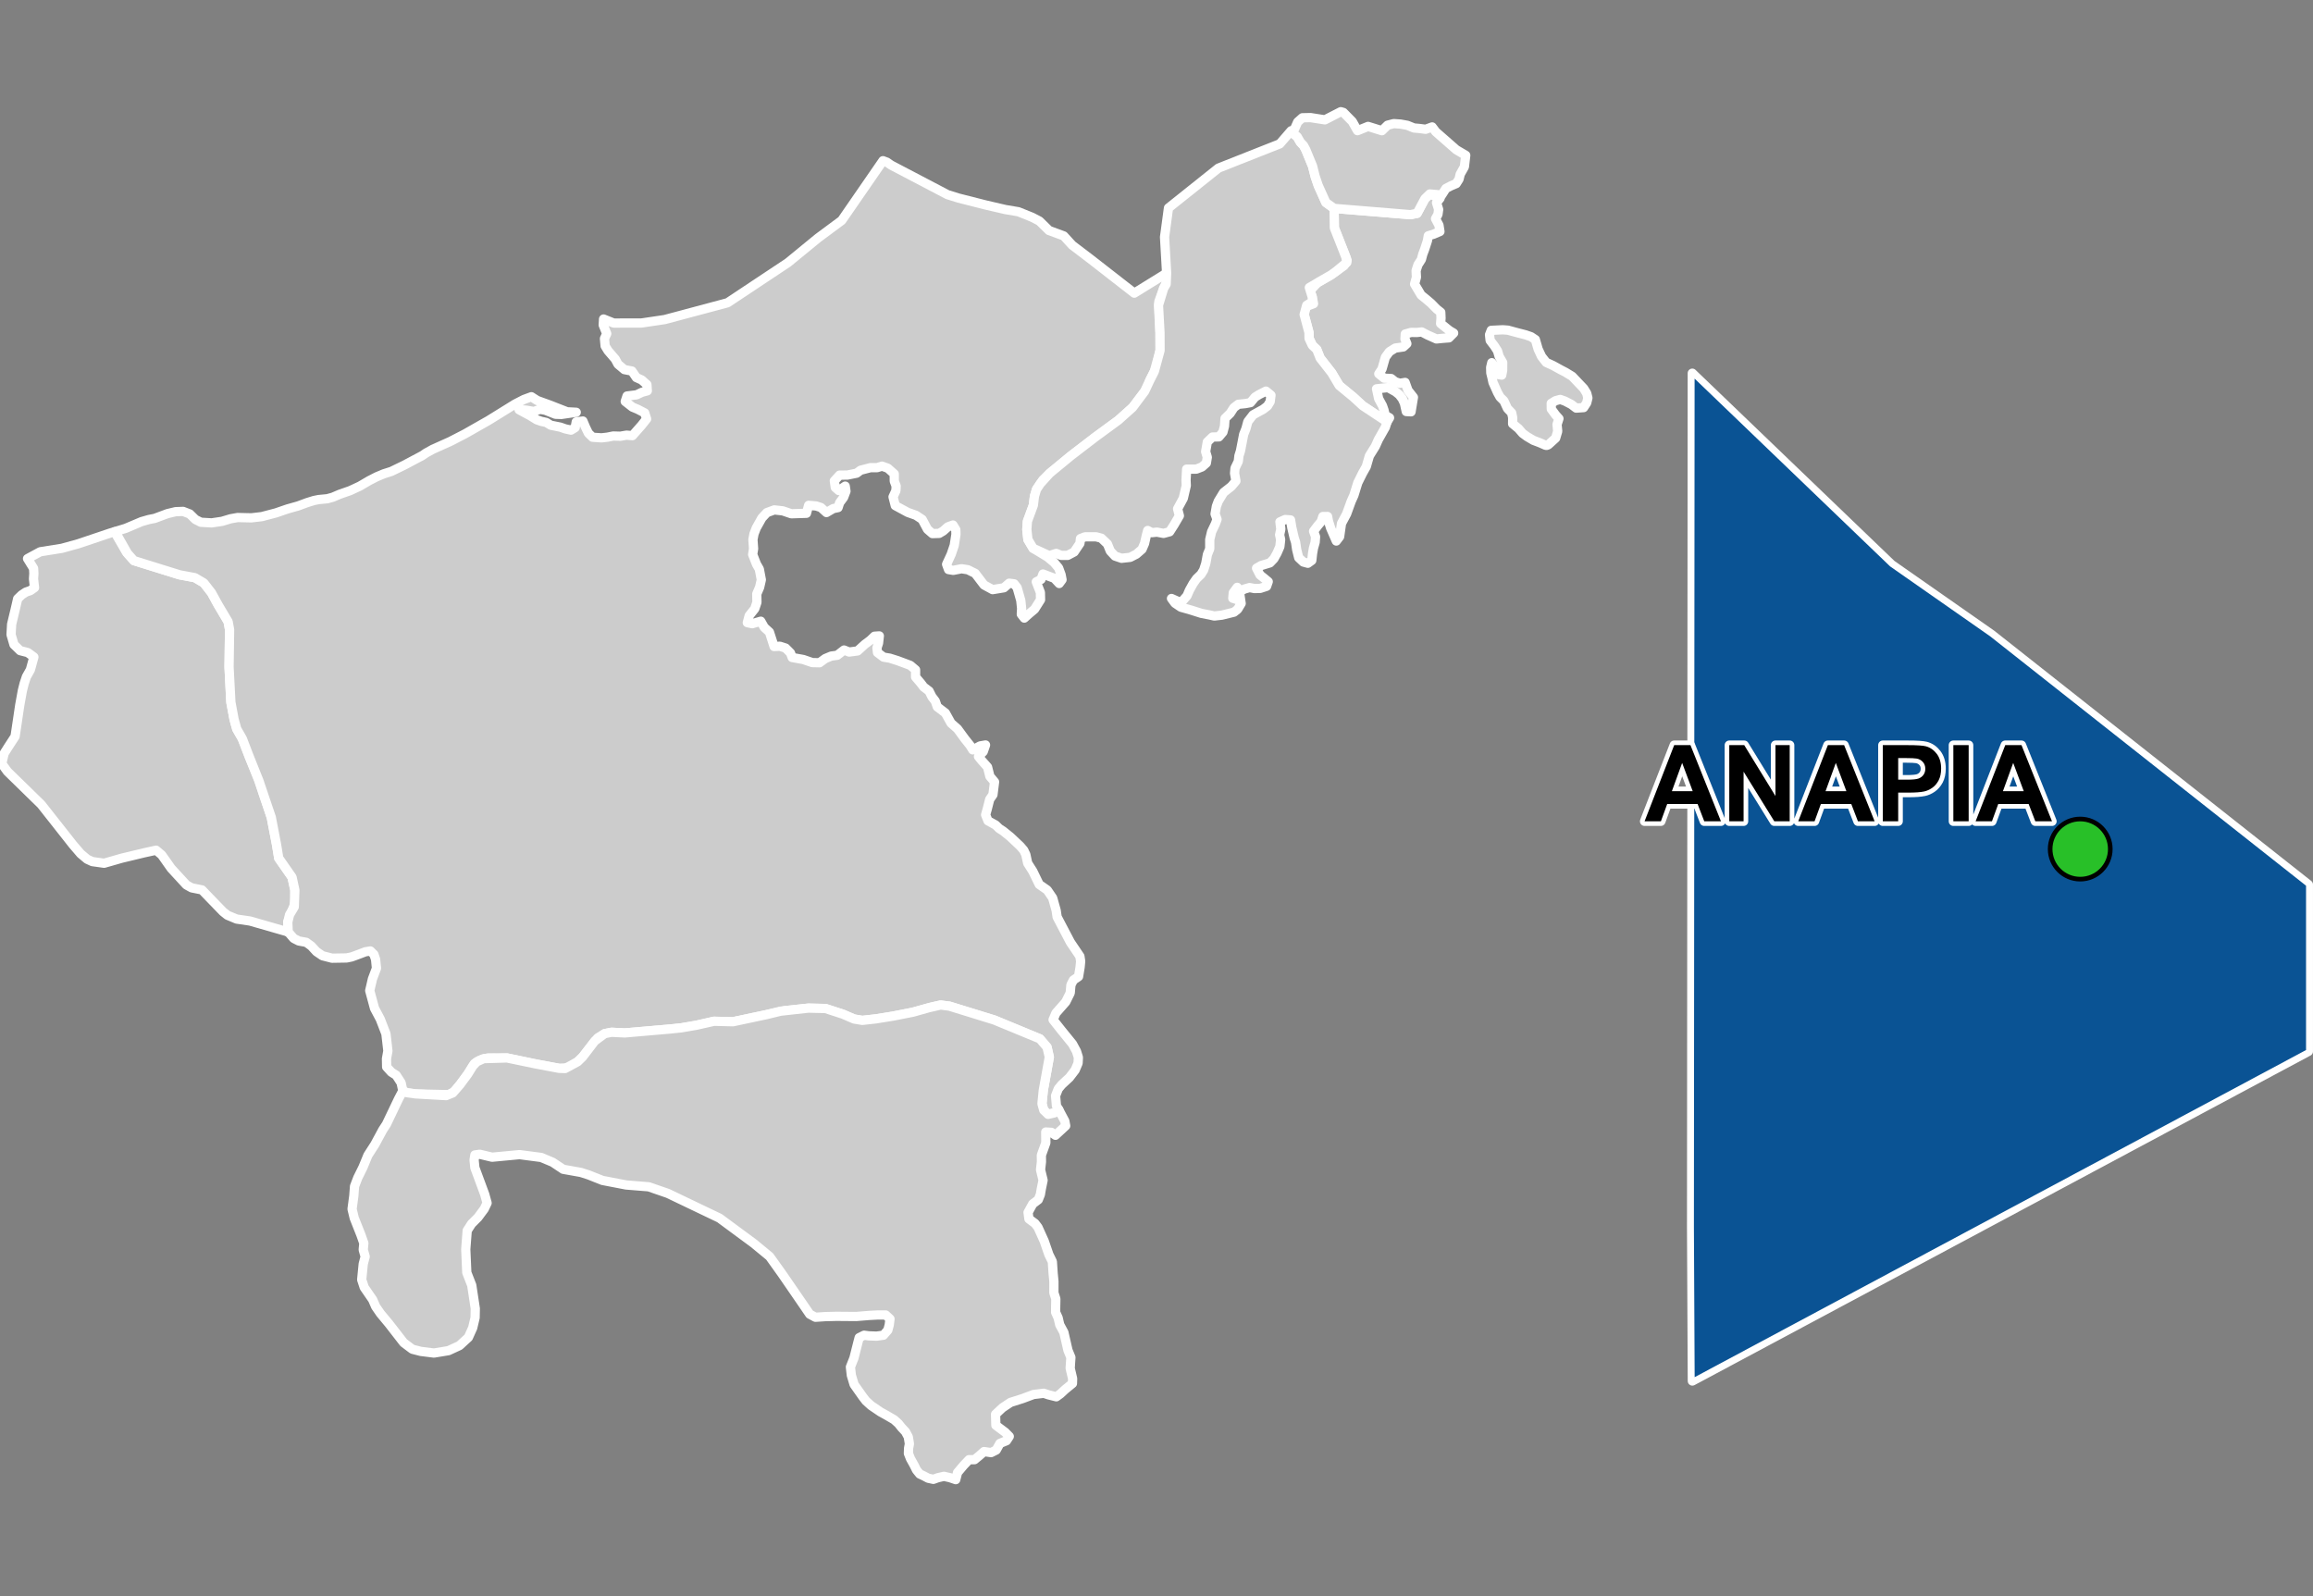 <?xml version="1.0" encoding="UTF-8"?>
<svg width="500pt" height="345pt" version="1.1" viewBox="0 0 500 345" xmlns="http://www.w3.org/2000/svg">
<rect x="0" y="0" width="500" height="345" fill="#808080" stroke="none"/>
<g id="a">
<rect width="500" height="345" fill="none"/>
<path d="m27.309 119.34 0.25 0.285 1.387 1.555 9.84 3.066 3.344 0.625 1.938 1.145 1.645 2.113 1.41 2.57 2.184 3.676 0.32 1.727-0.051 3.539-0.066 4.547 0.395 7.602 0.691 3.703 0.578 2.078 1.203 2.098 1.48 3.84 2 4.84 1.164 3.551 1.617 4.769 1.148 5.965 0.465 2.863 2.879 4.129 0.609 2.793 0.086 2.648-0.699 1.852-0.922 2.414 0.094 2.129-8.262-2.371-2.883-0.422-1.988-0.828-0.957-0.766-2.926-3.019-1.621-1.688-2.227-0.445-1.145-0.637-3.277-3.562-2.066-2.926-1.207-1.016-2.703 0.594-1.273 0.309-3.484 0.836-1.148 0.332-2.625 0.75-2.555-0.359-1.125-0.523-1.395-1.176-1.645-1.918-6.891-8.738-7.289-7.121-1.23-1.707 0.523-2.207 0.922-1.457 1.438-2.207 0.523-3.492 0.301-2.035 0.184-1.23 0.574-3.164 0.387-1.531 0.477-1.438 0.863-1.535 0.477-1.727 0.277-1.012-1.324-0.965-1.645-0.418-1.332-1.297-0.633-2.168 0.125-2.231 0.727-3.035 0.578-2.488 0.879-0.84 0.887-0.586 0.98-0.34 0.895-0.625-0.215-1.879 0.074-1.195-0.062-1.094-1.305-2.109 2.746-1.484 4.672-0.742 3.582-0.992 6.793-2.289 1.012-0.309z" fill="#ccc" fill-rule="evenodd"/>
<path d="m27.309 119.34 0.25 0.285 1.387 1.555 9.84 3.066 3.344 0.625 1.938 1.145 1.645 2.113 1.41 2.57 2.184 3.676 0.32 1.727-0.051 3.539-0.066 4.547 0.395 7.602 0.691 3.703 0.578 2.078 1.203 2.098 1.48 3.84 2 4.84 1.164 3.551 1.617 4.769 1.148 5.965 0.465 2.863 2.879 4.129 0.609 2.793 0.086 2.648-0.699 1.852-0.922 2.414 0.094 2.129-8.262-2.371-2.883-0.422-1.988-0.828-0.957-0.766-2.926-3.019-1.621-1.688-2.227-0.445-1.145-0.637-3.277-3.562-2.066-2.926-1.207-1.016-2.703 0.594-1.273 0.309-3.484 0.836-1.148 0.332-2.625 0.75-2.555-0.359-1.125-0.523-1.395-1.176-1.645-1.918-6.891-8.738-7.289-7.121-1.23-1.707 0.523-2.207 0.922-1.457 1.438-2.207 0.523-3.492 0.301-2.035 0.184-1.23 0.574-3.164 0.387-1.531 0.477-1.438 0.863-1.535 0.477-1.727 0.277-1.012-1.324-0.965-1.645-0.418-1.332-1.297-0.633-2.168 0.125-2.231 0.727-3.035 0.578-2.488 0.879-0.84 0.887-0.586 0.98-0.34 0.895-0.625-0.215-1.879 0.074-1.195-0.062-1.094-1.305-2.109 2.746-1.484 4.672-0.742 3.582-0.992 6.793-2.289 1.012-0.309 2.555 4.402" fill="none" stroke="#fff" stroke-linecap="round" stroke-linejoin="round" stroke-miterlimit="10" stroke-width="2"/>
<path d="m191.72 35.055 0.914 0.637 12.188 6.387 2.402 0.746 5.75 1.461 3.07 0.715 1.301 0.301 2.805 0.473 2.953 1.188 1.582 0.82 2.082 2.043 1.613 0.594 1.57 0.578 1.836 2.008 3.922 2.981 5.188 4.039 4.297 3.344 6.996-4.324 0.188 1.566-0.824 1.711-1.062 2.918 0.266 6.688 0.016 3.836-0.84 3.738-1.387 2.738-0.441 1.594-3.269 4.242-3.094 2.769-2.805 2.055-2.144 1.57-5.336 4.094-4.547 3.746-1.508 1.469-1.34 2.008-0.445 1.5-0.234 1.918-0.805 2.188-0.48 1.305-0.129 1.754 0.234 2.18 1.121 1.887 3.148 1.914 1.398 1.176 0.965 1.164 0.543 1.484 0.199 1.059-0.609 0.82-1.059-1.137-1.184-0.43-1.266-0.484-0.426 1.164-1.027 0.523 0.891 2.293 0.035 1.578-1.293 2.047-1.148 0.961-1.074 0.961-0.645-0.832 0.07-1.234-0.18-1.738-0.789-2.777-0.645-0.824-1.078-0.137-1.141 0.988-2.438 0.402-1.855-1.008-1.91-2.508-1.586-0.785-1.371-0.215-1.793 0.348-1.016-0.172-0.418-1.141 0.996-2.156 0.652-1.91 0.375-2.406-0.031-1.008-0.613-1.004-1.109 0.395-0.992 0.887-0.875 0.523-1.469 0.047-1.07-0.926-1.137-2.137-1.344-0.891-1.773-0.629-2.703-1.465-0.484-1.887 0.621-1.355 0.047-1.004-0.402-1.051-0.004-1.555-1.383-1.234-1.258-0.449-1.07 0.328-1.414-0.004-2.156 0.559-0.855 0.641-2.031 0.41-1.645 0.004-1.141 1.246 0.211 1.43 0.754 0.66 1.391-0.957 0.16 1.105-0.508 1.328-0.863 1.164-0.332 1.043-1.043 0.219-1.469 0.855-1.203-1.09-1.035-0.332-1.621-0.133-0.465 1.715-3.277 0.105-1.836-0.629-1.848-0.211-1.605 0.598-1.062 1.141-1.227 2.184-0.488 1.273-0.23 1.234 0.141 1.973-0.199 1.23 0.82 2.094 0.621 1.078 0.434 2.301-0.371 1.633-0.617 1.434 0.035 1.805-0.461 1.375-1.215 1.535-0.402 1.488 1.062 0.23 1.848-0.539 0.754 1.336 1.121 1.02 1.004 3.113 1.258-0.062 1.234 0.398 1.051 1.059 0.371 0.977 2.414 0.438 1.934 0.664 1.555 0.035 1.238-0.902 1.277-0.535 1.332-0.184 1.457-1.133 1.105 0.441 1.82-0.242 1.57-1.426 1.191-0.891 0.895-0.863 1.047-0.07-0.172 1.555-0.34 1.023 0.117 1.031 1.312 0.984 1.332 0.219 1.707 0.539 2.738 1.02 1.141 0.965v1.559l1.105 1.293 0.648 0.859 1.164 0.875 0.621 1.234 0.727 0.945 0.426 1.234 1.754 1.328 1.219 2.195 1.402 1.234 1.598 2.184 1.121 1.406 0.582 0.953 1.582-0.855 1.176-0.203-0.492 1.434-1.035 1.059 0.688 0.855 1.277 1.438 0.5 1.996 1.012 1.195-0.348 2.773-0.703 1.004-0.539 2.125-0.344 1.215 0.512 1.293 1.652 0.914 0.766 0.75 0.844 0.543 1.582 1.273 2.125 2.004 0.766 0.891 0.445 0.93 0.398 1.855 1.117 1.754 1.383 2.848 1.742 1.219 1.168 1.715 0.754 2.699 0.203 1.398 2.871 5.465 2.055 3.043 0.164 1.055-0.121 1.281-0.336 2.039-1.117 0.77-0.527 1.023-0.156 1.746-0.961 1.934-2.137 2.43-0.605 1.438 1.777 2.246 2.422 2.981 0.859 1.59 0.41 1.32-0.066 1.23-0.633 1.496-1.242 1.625-1.664 1.543-0.734 0.883-0.594 1.516 0.188 2.168 0.52 0.863-0.895 0.656-1.418 0.332-0.949-0.914-0.383-1.391 0.289-2.898 0.617-3.406 0.68-3.766-0.488-2.141-1.555-1.816-9.844-4.066-9.68-2.988-1.934-0.25-2.234 0.504-3.746 1.051-4.293 0.844-3.66 0.59-2.988 0.336-1.77-0.297-2.441-1.051-3.742-1.219-3.707-0.086-5.141 0.547-3.836 0.844-1.602 0.34-5.711 1.215-4.117-0.102-3.793 0.859-3.25 0.559-2.305 0.242-5.074 0.441-4.863 0.422-2.859-0.145-1.492 0.301-1.492 0.902-3.269 4.129-1.074 1.043-1.898 1.297-2.09 0.125-5.207-0.98-6.066-1.266-4.098-0.023-1.68 0.461-1.277 0.758-1.43 2.297-1.684 2.281-1.164 1.465-1.277 0.688-7.164-0.156-1.824-0.25-0.934-0.422-0.367-1.734-1.062-1.641-1.055-0.668-1.012-1.117-0.035-1.773 0.305-1.703-0.426-3.703-1.215-3.141-1.25-2.352-1.035-3.828 0.586-2.523 0.871-2.316-0.188-1.895-0.363-1.086-0.762-0.754-1.07 0.172-1.699 0.645-1.293 0.473-1.086 0.223-3.144 0.051-2.066-0.531-1.297-0.887-1.129-1.227-1.086-0.785-1.625-0.297-1.086-0.559-1.188-1.379-0.094-2.129 0.383-1.59 1.02-1.715 0.133-3.609-0.609-2.793-2.879-4.129-0.465-2.863-1.148-5.965-1.617-4.769-1.051-3.109-2.113-5.281-1.48-3.84-1.203-2.098-0.578-2.078-0.691-3.703-0.395-7.602 0.066-4.547 0.051-3.539-0.32-1.727-2.184-3.676-1.41-2.57-1.645-2.113-1.938-1.145-3.344-0.625-9.84-3.066-1.387-1.555-2.68-4.723 2.254-0.684 3.461-1.465 1.605-0.457 1.227-0.238 2.773-1.031 1.762-0.422 1.617-0.062 1.449 0.559 1.207 1.191 1.18 0.598 2.328 0.137 2.262-0.336 1.816-0.547 1.539-0.277 2.973 0.07 2.266-0.266 3.062-0.805 2.481-0.852 2.312-0.652 1.957-0.723 1.465-0.453 1.02-0.203 1.855-0.176 1.188-0.328 1.43-0.613 2.336-0.82 2.07-0.961 2.039-1.195 1.617-0.828 1.551-0.648 1.609-0.512 2.777-1.348 3.859-2.047 0.898-0.602 1.457-0.801 3.758-1.684 3.191-1.645 5.109-2.906 5.68-3.523 1.934-0.996 1.613-0.594 1.25 0.805 2.816 1.023 3.652 1.43 1.98 0.102-3.207 0.469-1.281-0.039-2.207-0.875-1.141-0.203-1.309 0.484-1.719-0.301-1.496-0.082 2.344 1.262 1.496 0.918 0.953 0.328 1.094 0.238 0.965 0.598 2.09 0.422 1.039 0.367 1.254 0.277 0.891-0.547 0.238-1.246 1.438-0.176 0.559 1.328 0.629 1.301 0.902 0.875 1.934 0.133 1.285-0.148 1.234-0.25 1.562 0.043 1.32-0.23 1.281 0.105 1.961-2.223 1.102-1.387-0.414-1.301-1.512-0.785-1.145-0.477-1.551-1.215 0.391-1.18 2.074-0.258 1.164-0.551 1.145-0.309-0.086-1.348-1.125-1-1.16-0.527-0.953-1.402-1.633-0.312-1.383-1.164-0.578-1.09-1.578-1.836-0.621-1.02-0.145-1.59 0.492-1.07-0.766-1.875 0.082-1.289 0.934 0.375 1.254 0.5 6.004-0.012 5.019-0.746 3.434-0.918 10.16-2.715 13.047-8.668 6.519-5.34 5.109-3.785 8.914-12.914z" fill="#ccc" fill-rule="evenodd"/>
<path d="m191.72 35.055 0.914 0.637 12.188 6.387 2.402 0.746 5.75 1.461 3.07 0.715 1.301 0.301 2.805 0.473 2.953 1.188 1.582 0.82 2.082 2.043 1.613 0.594 1.57 0.578 1.836 2.008 3.922 2.981 5.188 4.039 4.297 3.344 6.996-4.324 0.188 1.566-0.824 1.711-1.062 2.918 0.266 6.688 0.016 3.836-0.84 3.738-1.387 2.738-0.441 1.594-3.269 4.242-3.094 2.769-2.805 2.055-2.144 1.57-5.336 4.094-4.547 3.746-1.508 1.469-1.34 2.008-0.445 1.5-0.234 1.918-0.805 2.188-0.48 1.305-0.129 1.754 0.234 2.18 1.121 1.887 3.148 1.914 1.398 1.176 0.965 1.164 0.543 1.484 0.199 1.059-0.609 0.82-1.059-1.137-1.184-0.43-1.266-0.484-0.426 1.164-1.027 0.523 0.891 2.293 0.035 1.578-1.293 2.047-1.148 0.961-1.074 0.961-0.645-0.832 0.07-1.234-0.18-1.738-0.789-2.777-0.645-0.824-1.078-0.137-1.141 0.988-2.438 0.402-1.855-1.008-1.91-2.508-1.586-0.785-1.371-0.215-1.793 0.348-1.016-0.172-0.418-1.141 0.996-2.156 0.652-1.91 0.375-2.406-0.031-1.008-0.613-1.004-1.109 0.395-0.992 0.887-0.875 0.523-1.469 0.047-1.07-0.926-1.137-2.137-1.344-0.891-1.773-0.629-2.703-1.465-0.484-1.887 0.621-1.355 0.047-1.004-0.402-1.051-0.004-1.555-1.383-1.234-1.258-0.449-1.07 0.328-1.414-0.004-2.156 0.559-0.855 0.641-2.031 0.41-1.645 0.004-1.141 1.246 0.211 1.43 0.754 0.66 1.391-0.957 0.16 1.105-0.508 1.328-0.863 1.164-0.332 1.043-1.043 0.219-1.469 0.855-1.203-1.09-1.035-0.332-1.621-0.133-0.465 1.715-3.277 0.105-1.836-0.629-1.848-0.211-1.605 0.598-1.062 1.141-1.227 2.184-0.488 1.273-0.23 1.234 0.141 1.973-0.199 1.23 0.82 2.094 0.621 1.078 0.434 2.301-0.371 1.633-0.617 1.434 0.035 1.805-0.461 1.375-1.215 1.535-0.402 1.488 1.062 0.23 1.848-0.539 0.754 1.336 1.121 1.02 1.004 3.113 1.258-0.062 1.234 0.398 1.051 1.059 0.371 0.977 2.414 0.438 1.934 0.664 1.555 0.035 1.238-0.902 1.277-0.535 1.332-0.184 1.457-1.133 1.105 0.441 1.82-0.242 1.57-1.426 1.191-0.891 0.895-0.863 1.047-0.07-0.172 1.555-0.34 1.023 0.117 1.031 1.312 0.984 1.332 0.219 1.707 0.539 2.738 1.02 1.141 0.965v1.559l1.105 1.293 0.648 0.859 1.164 0.875 0.621 1.234 0.727 0.945 0.426 1.234 1.754 1.328 1.219 2.195 1.402 1.234 1.598 2.184 1.121 1.406 0.582 0.953 1.582-0.855 1.176-0.203-0.492 1.434-1.035 1.059 0.688 0.855 1.277 1.438 0.5 1.996 1.012 1.195-0.348 2.773-0.703 1.004-0.539 2.125-0.344 1.215 0.512 1.293 1.652 0.914 0.766 0.75 0.844 0.543 1.582 1.273 2.125 2.004 0.766 0.891 0.445 0.93 0.398 1.855 1.117 1.754 1.383 2.848 1.742 1.219 1.168 1.715 0.754 2.699 0.203 1.398 2.871 5.465 2.055 3.043 0.164 1.055-0.121 1.281-0.336 2.039-1.117 0.77-0.527 1.023-0.156 1.746-0.961 1.934-2.137 2.43-0.605 1.438 1.777 2.246 2.422 2.981 0.859 1.59 0.41 1.32-0.066 1.23-0.633 1.496-1.242 1.625-1.664 1.543-0.734 0.883-0.594 1.516 0.188 2.168 0.52 0.863-0.895 0.656-1.418 0.332-0.949-0.914-0.383-1.391 0.289-2.898 0.617-3.406 0.68-3.766-0.488-2.141-1.555-1.816-9.844-4.066-9.68-2.988-1.934-0.25-2.234 0.504-3.746 1.051-4.293 0.844-3.66 0.59-2.988 0.336-1.77-0.297-2.441-1.051-3.742-1.219-3.707-0.086-5.141 0.547-3.836 0.844-1.602 0.34-5.711 1.215-4.117-0.102-3.793 0.859-3.25 0.559-2.305 0.242-5.074 0.441-4.863 0.422-2.859-0.145-1.492 0.301-1.492 0.902-3.269 4.129-1.074 1.043-1.898 1.297-2.09 0.125-5.207-0.98-6.066-1.266-4.098-0.023-1.68 0.461-1.277 0.758-1.43 2.297-1.684 2.281-1.164 1.465-1.277 0.688-7.164-0.156-1.824-0.25-0.934-0.422-0.367-1.734-1.062-1.641-1.055-0.668-1.012-1.117-0.035-1.773 0.305-1.703-0.426-3.703-1.215-3.141-1.25-2.352-1.035-3.828 0.586-2.523 0.871-2.316-0.188-1.895-0.363-1.086-0.762-0.754-1.07 0.172-1.699 0.645-1.293 0.473-1.086 0.223-3.144 0.051-2.066-0.531-1.297-0.887-1.129-1.227-1.086-0.785-1.625-0.297-1.086-0.559-1.188-1.379-0.094-2.129 0.383-1.59 1.02-1.715 0.133-3.609-0.609-2.793-2.879-4.129-0.465-2.863-1.148-5.965-1.617-4.769-1.051-3.109-2.113-5.281-1.48-3.84-1.203-2.098-0.578-2.078-0.691-3.703-0.395-7.602 0.066-4.547 0.051-3.539-0.32-1.727-2.184-3.676-1.41-2.57-1.645-2.113-1.938-1.145-3.344-0.625-9.84-3.066-1.387-1.555-2.68-4.723 2.254-0.684 3.461-1.465 1.605-0.457 1.227-0.238 2.773-1.031 1.762-0.422 1.617-0.062 1.449 0.559 1.207 1.191 1.18 0.598 2.328 0.137 2.262-0.336 1.816-0.547 1.539-0.277 2.973 0.07 2.266-0.266 3.062-0.805 2.481-0.852 2.312-0.652 1.957-0.723 1.465-0.453 1.02-0.203 1.855-0.176 1.188-0.328 1.43-0.613 2.336-0.82 2.07-0.961 2.039-1.195 1.617-0.828 1.551-0.648 1.609-0.512 2.777-1.348 3.859-2.047 0.898-0.602 1.457-0.801 3.758-1.684 3.191-1.645 5.109-2.906 5.68-3.523 1.934-0.996 1.613-0.594 1.25 0.805 2.816 1.023 3.652 1.43 1.98 0.102-3.207 0.469-1.281-0.039-2.207-0.875-1.141-0.203-1.309 0.484-1.719-0.301-1.496-0.082 2.344 1.262 1.496 0.918 0.953 0.328 1.094 0.238 0.965 0.598 2.09 0.422 1.039 0.367 1.254 0.277 0.891-0.547 0.238-1.246 1.438-0.176 0.559 1.328 0.629 1.301 0.902 0.875 1.934 0.133 1.285-0.148 1.234-0.25 1.562 0.043 1.32-0.23 1.281 0.105 1.961-2.223 1.102-1.387-0.414-1.301-1.512-0.785-1.145-0.477-1.551-1.215 0.391-1.18 2.074-0.258 1.164-0.551 1.145-0.309-0.086-1.348-1.125-1-1.16-0.527-0.953-1.402-1.633-0.312-1.383-1.164-0.578-1.09-1.578-1.836-0.621-1.02-0.145-1.59 0.492-1.07-0.766-1.875 0.082-1.289 0.934 0.375 1.254 0.5 6.004-0.012 5.019-0.746 3.434-0.918 10.16-2.715 13.047-8.668 6.519-5.34 5.109-3.785 8.914-12.914 0.852 0.32" fill="none" stroke="#fff" stroke-linecap="round" stroke-linejoin="round" stroke-miterlimit="10" stroke-width="2"/>
<path d="m366.02 80.863 42.879 41.18 21.586 15.086 52.422 41.383 16.09 12.703v36.066l-133.16 71.246-0.164-33.246 0.02-24.438 0.129-160.17z" fill="#ccc" fill-rule="evenodd"/>
<path d="m366.02 80.863 42.879 41.18 21.586 15.086 52.422 41.383 16.09 12.703v36.066l-133.16 71.246-0.164-33.246 0.02-24.438 0.129-160.17 0.203 0.191" fill="none" stroke="#fff" stroke-linecap="round" stroke-linejoin="round" stroke-miterlimit="10" stroke-width="2"/>
<path d="m205.26 217.5 9.68 2.988 9.844 4.066 1.555 1.816 0.488 2.141-0.68 3.766-0.617 3.406-0.289 2.898 0.383 1.391 0.949 0.914 1.418-0.332 0.895-0.652 1.297 2.441 0.188 1.02-2.215 2.047-0.871-0.637-1.23-0.066 0.023 2.332-0.965 2.672 0.016 1.43-0.195 1.719 0.551 2.273-0.379 1.844-0.211 1.242-0.445 1.113-1.199 0.914-1.016 1.84 0.191 1.406 1.32 0.977 0.645 0.855 1.344 2.973 1.004 2.91 0.746 1.512 0.172 2.555 0.168 1.734-0.004 2.461 0.418 1.297-0.035 1.863-0.008 1.055 0.539 1.184 0.348 1.5 0.898 1.66 0.879 3.852 0.637 1.547-0.156 2.34 0.527 2.242-0.035 1.051-1.578 1.293-1.023 0.945-0.887 0.645-1.699-0.426-1-0.34-2.238 0.266-2.348 0.879-2.621 0.836-1.742 1.164-1.488 1.398 0.07 2.379 2.016 1.512 0.883 0.898-0.605 0.93-1.422 0.582-0.793 1.43-1.117 0.559-1.523-0.227-1.008 0.891-1.047 0.859h-1.188l-1.176 1.238-1.309 1.555-0.383 1.523-1.25-0.422-1.305-0.293-1.277 0.293-1.012 0.359-1.125-0.246-0.895-0.473-0.922-0.434-0.703-0.867-0.535-1.074-0.754-1.355-0.461-1.164 0.039-1.074 0.18-0.996-0.242-1.496-0.602-1.113-0.832-0.883-0.691-0.867-0.945-0.855-1.762-1.023-1.164-0.641-0.859-0.586-1.188-0.805-1.113-1.012-0.688-0.895-1.867-2.648-0.598-1.988-0.199-1.793 0.762-1.922 0.832-3.285 0.297-1.129 1.062-0.531 0.996 0.133 1.691 0.066 1.492-0.199 0.961-1.094 0.301-1.129 0.164-1.293-0.93-0.863h-1.625l-1.957 0.102-2.785 0.23-4.348-0.035-2.324 0.059-2.152 0.141-1.23-0.66-1.48-2.164-4.457-6.484-1.059-1.484-1.68-2.348-3.434-2.828-7.391-5.457-11.164-5.344-1.98-0.684-2.156-0.746-4.898-0.395-5.109-0.984-2.977-1.184-1.66-0.535-2.574-0.461-1.277-0.227-2.277-1.52-2.465-1.035-4.695-0.613-5.934 0.559-2.66-0.637-1.055 0.148-0.172 1.078 0.168 1.691 2.129 5.75 0.516 1.867-0.621 1.293-1.348 1.816-1.398 1.398-0.934 1.453-0.312 4.043 0.223 5.043 1.07 2.738 0.344 2.258 0.422 2.781-0.039 1.973-0.52 2.188-0.934 2.078-1.922 1.762-2.371 1.094-3.148 0.52-2.848-0.359-1.82-0.469-1.879-1.41-3.152-4.062-1.879-2.266-1.02-1.48-0.652-1.5-1.824-2.648-0.547-1.672 0.148-1.512 0.188-1.895 0.418-1.578-0.422-1.48 0.133-1.414-0.621-1.77-1.457-3.668-0.469-1.945 0.379-2.852 0.156-2.078 0.707-1.836 1.125-2.277 1.062-2.586 1.48-2.297 0.609-1.125 1.113-2.059 0.797-1.219 2.609-5.457 0.898-1.707 0.961 0.348 1.824 0.25 6.606 0.375 1.449-0.59 1.551-1.781 1.684-2.281 1.102-1.766 0.848-0.902 1.492-0.676 5.043-0.148 6.066 1.266 5.207 0.98 1.289 0.039 2.699-1.461 1.074-1.043 2.637-3.445 2.125-1.586 1.492-0.301 2.859 0.145 4.863-0.422 5.074-0.441 2.305-0.242 3.25-0.559 3.793-0.859 4.117 0.102 5.711-1.215 1.602-0.34 2.945-0.723 6.031-0.668 3.707 0.086 3.742 1.219 2.441 1.051 1.77 0.297 2.988-0.336 3.66-0.59 4.293-0.844 3.492-0.98 2.488-0.574z" fill="#ccc" fill-rule="evenodd"/>
<path d="m205.26 217.5 9.68 2.988 9.844 4.066 1.555 1.816 0.488 2.141-0.68 3.766-0.617 3.406-0.289 2.898 0.383 1.391 0.949 0.914 1.418-0.332 0.895-0.652 1.297 2.441 0.188 1.02-2.215 2.047-0.871-0.637-1.23-0.066 0.023 2.332-0.965 2.672 0.016 1.43-0.195 1.719 0.551 2.273-0.379 1.844-0.211 1.242-0.445 1.113-1.199 0.914-1.016 1.84 0.191 1.406 1.32 0.977 0.645 0.855 1.344 2.973 1.004 2.91 0.746 1.512 0.172 2.555 0.168 1.734-0.004 2.461 0.418 1.297-0.035 1.863-0.008 1.055 0.539 1.184 0.348 1.5 0.898 1.66 0.879 3.852 0.637 1.547-0.156 2.34 0.527 2.242-0.035 1.051-1.578 1.293-1.023 0.945-0.887 0.645-1.699-0.426-1-0.34-2.238 0.266-2.348 0.879-2.621 0.836-1.742 1.164-1.488 1.398 0.07 2.379 2.016 1.512 0.883 0.898-0.605 0.93-1.422 0.582-0.793 1.43-1.117 0.559-1.523-0.227-1.008 0.891-1.047 0.859h-1.188l-1.176 1.238-1.309 1.555-0.383 1.523-1.25-0.422-1.305-0.293-1.277 0.293-1.012 0.359-1.125-0.246-0.895-0.473-0.922-0.434-0.703-0.867-0.535-1.074-0.754-1.355-0.461-1.164 0.039-1.074 0.18-0.996-0.242-1.496-0.602-1.113-0.832-0.883-0.691-0.867-0.945-0.855-1.762-1.023-1.164-0.641-0.859-0.586-1.188-0.805-1.113-1.012-0.688-0.895-1.867-2.648-0.598-1.988-0.199-1.793 0.762-1.922 0.832-3.285 0.297-1.129 1.062-0.531 0.996 0.133 1.691 0.066 1.492-0.199 0.961-1.094 0.301-1.129 0.164-1.293-0.93-0.863h-1.625l-1.957 0.102-2.785 0.23-4.348-0.035-2.324 0.059-2.152 0.141-1.23-0.66-1.48-2.164-4.457-6.484-1.059-1.484-1.68-2.348-3.434-2.828-7.391-5.457-11.164-5.344-1.98-0.684-2.156-0.746-4.898-0.395-5.109-0.984-2.977-1.184-1.66-0.535-2.574-0.461-1.277-0.227-2.277-1.52-2.465-1.035-4.695-0.613-5.934 0.559-2.66-0.637-1.055 0.148-0.172 1.078 0.168 1.691 2.129 5.75 0.516 1.867-0.621 1.293-1.348 1.816-1.398 1.398-0.934 1.453-0.312 4.043 0.223 5.043 1.07 2.738 0.344 2.258 0.422 2.781-0.039 1.973-0.52 2.188-0.934 2.078-1.922 1.762-2.371 1.094-3.148 0.52-2.848-0.359-1.82-0.469-1.879-1.41-3.152-4.062-1.879-2.266-1.02-1.48-0.652-1.5-1.824-2.648-0.547-1.672 0.148-1.512 0.188-1.895 0.418-1.578-0.422-1.48 0.133-1.414-0.621-1.77-1.457-3.668-0.469-1.945 0.379-2.852 0.156-2.078 0.707-1.836 1.125-2.277 1.062-2.586 1.48-2.297 0.609-1.125 1.113-2.059 0.797-1.219 2.609-5.457 0.898-1.707 0.961 0.348 1.824 0.25 6.606 0.375 1.449-0.59 1.551-1.781 1.684-2.281 1.102-1.766 0.848-0.902 1.492-0.676 5.043-0.148 6.066 1.266 5.207 0.98 1.289 0.039 2.699-1.461 1.074-1.043 2.637-3.445 2.125-1.586 1.492-0.301 2.859 0.145 4.863-0.422 5.074-0.441 2.305-0.242 3.25-0.559 3.793-0.859 4.117 0.102 5.711-1.215 1.602-0.34 2.945-0.723 6.031-0.668 3.707 0.086 3.742 1.219 2.441 1.051 1.77 0.297 2.988-0.336 3.66-0.59 4.293-0.844 3.492-0.98 2.488-0.574 1.934 0.25" fill="none" stroke="#fff" stroke-linecap="round" stroke-linejoin="round" stroke-miterlimit="10" stroke-width="2"/>
<path d="m299.84 91.191-5.25-3.477-2.035-1.871-3.055-2.508-1.625-2.742-2.492-3.184-0.738-1.863-0.965-0.902-0.695-1.492-0.027-1.293-0.469-1.758-0.566-2.113-0.133-1.523 2.156-0.809-0.281-1.461-0.523-1.301 1.672-1.789 2.859-1.637 1.141-0.812 1.727-1.23 0.66-1.184-1.141-2.902-1.609-4.078-0.043-3.156-0.016-1.055 16.492 1.352 1.453-0.289 0.957-1.801 0.719-1.348 1.062-1.031 2.227 0.926-0.77 0.957 0.457 1.469-0.148 1.066-0.527 0.934 0.746 1.406 0.211 1.352-1.387 0.586-1.133 0.34-0.184 1.074-0.57 1.75-0.449 1.203-0.281 1.074-0.75 1.176-0.402 1.266 0.074 1.414-0.402 1.48 1.414 2.379 1.129 0.914 1.02 0.867 1.223 1.242 0.879 0.699 0.055 1.262-0.09 1.164 1.922 1.539 0.898 0.531-1.023 1.031-1.371 0.105-1.332 0.133-1.941-0.867-1.23-0.648-1.09 0.117-1.199-0.023-1.277 0.352-0.059 1.07 0.406 1.016-0.77 0.707-1.734 0.242-1.273 0.793-0.867 1.191-0.727 2.547-0.699 1.039 1.16 0.938 1.523 0.078 0.852 0.691 1.027 0.336 1.137-0.184 0.625 1.727 1.168 1.484-0.246 1.492-0.27 1.648-1.035-0.062-0.395-1.781-0.461-0.988-0.664-0.863-0.82-0.656-1.598-0.887-2.484 0.27 0.457 2.137 0.82 1.508 0.332 0.953 0.281 1.152 0.922 0.512zm34.523 5.082-0.242-0.012-1.285-0.562-1.371-0.523-1.375-0.812-0.941-0.691-0.91-1.047-1.258-1.027 0.016-1.328-0.223-1.031-0.914-0.949-0.754-1.633-0.844-0.828-0.543-0.977-0.98-2.188-0.223-1.035-0.25-1.02-0.031-1.191 0.242-1.02 0.727 1.02 0.379 1.488 1.047 0.176 0.195-1.016 0.012-1.703-0.773-1.324-0.34-1.184-0.68-1.059-0.926-1.215-0.133-1.211 0.371-0.965 2.473-0.121 1.133 0.082 2.07 0.562 1.75 0.449 1.176 0.406 0.938 0.621 0.602 2.078 0.738 1.574 0.996 1.277 1.5 0.691 1.629 0.898 1.066 0.555 1.43 0.871 2.492 2.621 0.656 1.066 0.246 0.988-0.258 1.059-0.668 1.023-1.602 0.113-1.047-0.797-1.402-0.727-0.996-0.352-1.008 0.27-0.945 0.582 0.016 1.223 0.926 1.262 0.727 0.812-0.41 1.254 0.141 1.477-0.441 1.48-1.609 1.457z" fill="#ccc" fill-rule="evenodd"/>
<path d="m299.84 91.191-5.25-3.477-2.035-1.871-3.055-2.508-1.625-2.742-2.492-3.184-0.738-1.863-0.965-0.902-0.695-1.492-0.027-1.293-0.469-1.758-0.566-2.113-0.133-1.523 2.156-0.809-0.281-1.461-0.523-1.301 1.672-1.789 2.859-1.637 1.141-0.812 1.727-1.23 0.66-1.184-1.141-2.902-1.609-4.078-0.043-3.156-0.016-1.055 16.492 1.352 1.453-0.289 0.957-1.801 0.719-1.348 1.062-1.031 2.227 0.926-0.77 0.957 0.457 1.469-0.148 1.066-0.527 0.934 0.746 1.406 0.211 1.352-1.387 0.586-1.133 0.34-0.184 1.074-0.57 1.75-0.449 1.203-0.281 1.074-0.75 1.176-0.402 1.266 0.074 1.414-0.402 1.48 1.414 2.379 1.129 0.914 1.02 0.867 1.223 1.242 0.879 0.699 0.055 1.262-0.09 1.164 1.922 1.539 0.898 0.531-1.023 1.031-1.371 0.105-1.332 0.133-1.941-0.867-1.23-0.648-1.09 0.117-1.199-0.023-1.277 0.352-0.059 1.07 0.406 1.016-0.77 0.707-1.734 0.242-1.273 0.793-0.867 1.191-0.727 2.547-0.699 1.039 1.16 0.938 1.523 0.078 0.852 0.691 1.027 0.336 1.137-0.184 0.625 1.727 1.168 1.484-0.246 1.492-0.27 1.648-1.035-0.062-0.395-1.781-0.461-0.988-0.664-0.863-0.82-0.656-1.598-0.887-2.484 0.27 0.457 2.137 0.82 1.508 0.332 0.953 0.281 1.152 0.922 0.512-0.539 0.879m34.523 5.082-0.242-0.012-1.285-0.562-1.371-0.523-1.375-0.812-0.941-0.691-0.91-1.047-1.258-1.027 0.016-1.328-0.223-1.031-0.914-0.949-0.754-1.633-0.844-0.828-0.543-0.977-0.98-2.188-0.223-1.035-0.25-1.02-0.031-1.191 0.242-1.02 0.727 1.02 0.379 1.488 1.047 0.176 0.195-1.016 0.012-1.703-0.773-1.324-0.34-1.184-0.68-1.059-0.926-1.215-0.133-1.211 0.371-0.965 2.473-0.121 1.133 0.082 2.07 0.562 1.75 0.449 1.176 0.406 0.938 0.621 0.602 2.078 0.738 1.574 0.996 1.277 1.5 0.691 1.629 0.898 1.066 0.555 1.43 0.871 2.492 2.621 0.656 1.066 0.246 0.988-0.258 1.059-0.668 1.023-1.602 0.113-1.047-0.797-1.402-0.727-0.996-0.352-1.008 0.27-0.945 0.582 0.016 1.223 0.926 1.262 0.727 0.812-0.41 1.254 0.141 1.477-0.441 1.48-1.609 1.457-0.309 0.109" fill="none" stroke="#fff" stroke-linecap="round" stroke-linejoin="round" stroke-miterlimit="10" stroke-width="2"/>
<path d="m279.44 28.789 0.965 0.746 0.688 1.199 0.688 0.73 0.48 0.883 1.473 3.57 0.555 2.207 0.66 1.953 1.664 3.703 1.777 1.27 0.016 1.055 0.043 3.156 1.609 4.078 0.879 2.234 0.203 1.172-2.328 1.91-1.141 0.812-2.504 1.434-2.129 1.262 0.625 2.031 0.051 1.023-1.254 0.785-0.539 1.984 0.566 2.113 0.469 1.758 0.027 1.293 0.695 1.492 0.965 0.902 0.738 1.863 2.492 3.184 1.625 2.742 3.055 2.508 2.035 1.871 5.25 3.477-0.363 1.156-1.52 2.691-0.641 1.434-1.293 2.07-0.672 2.316-0.812 1.438-1.027 2.07-0.832 2.688-0.598 1.332-0.98 2.691-1.109 2.07-0.406 2.863-0.719 0.941-1.215-2.773-0.477-1.512-0.191-1.023-1.023 0.004-0.352 1.086-0.746 0.895-0.906 1.195 0.426 1.191-0.086 1.184-0.371 1.328-0.195 1.141-0.16 1.473-0.852 0.617-0.984-0.273-0.992-0.93-0.434-1.734-0.238-1.621-0.309-0.961-0.5-2.144-0.281-1.707-1.164-0.086-1.133 0.508 0.195 1.566-0.262 1.234 0.223 1.035-0.168 1.512-0.59 1.363-0.695 1.254-0.859 0.895-1.918 0.586-0.98 0.566 0.742 1.449 0.832 0.664 0.953 0.789-0.355 1.016-1.371 0.445-1.238 0.035-1.07-0.211-1.156 0.332-0.875 0.52-0.637-0.902-0.852 1.164-0.109 1.191 1.098 0.344 0.457-0.941 0.258 1.723-0.746 1.246-0.801 0.641-2.617 0.645-1.645 0.188-0.984-0.223-1.812-0.352-2.219-0.703-2.211-0.629-1.273-0.863-0.754-1.023 2.051 0.914 1.312-1.5 0.508-1.188 0.816-1.465 0.723-1.031 0.969-0.934 0.574-0.938 0.453-1.398 0.359-1.957 0.504-1.234v-1.984l0.398-1.691 0.828-1.742 0.352-0.957-0.426-1.176 0.281-1.629 0.41-1.105 1.152-1.891 1.68-1.32 0.984-1.168-0.293-1.68 0.098-1.09 0.711-1.477 0.137-1.199 0.328-1.047 0.695-3.586 0.496-1.254 0.406-1.504 1.129-1.461 2.215-1.219 0.902-0.699 0.578-0.941 0.176-1.387-1.082-0.891-1.484 0.754-0.879 0.547-0.984 1.191-1.09 0.207-1.547 0.156-0.949 0.723-0.801 1.234-1.117 1.082-0.113 1.684-0.34 1.289-0.871 1.031-1.391 0.031-1.117 1.074-0.359 2.086 0.359 1.215-0.203 1.246-0.941 0.84-1.25 0.484-2.074-0.004-0.129 2.391 0.055 1.152-0.645 2.762-1.234 2.269 0.391 1.5-1.152 1.973-0.957 1.488-1.312 0.355-1.438-0.273-1.098 0.113-0.898-0.469-0.309 1.156-0.367 1.648-0.543 1.25-1.223 1.062-1.34 0.691-1.871 0.203-1.414-0.477-1.016-1.094-0.621-1.52-1.316-1.254-1.109-0.293h-2.426l-0.977 0.383-0.113 1.027-1.25 1.859-1.395 0.742-1.453-0.004-1.023-0.426-1.523 0.492-3.484-1.602-1.121-1.887-0.234-2.18 0.129-1.754 0.355-0.965 0.93-2.527 0.234-1.918 0.445-1.5 0.824-1.238 2.023-2.238 4.547-3.746 5.336-4.094 2.144-1.57 2.805-2.055 3.094-2.769 2.621-3.508 1.09-2.328 0.992-1.957 1.234-4.519-0.016-3.836-0.324-5.953 1.121-3.652 0.531-0.887 0.105-2.391-0.445-7.793 0.848-6.293 10.812-8.625 13.254-5.238 2.453-2.836z" fill="#ccc" fill-rule="evenodd"/>
<path d="m279.44 28.789 0.965 0.746 0.688 1.199 0.688 0.73 0.48 0.883 1.473 3.57 0.555 2.207 0.66 1.953 1.664 3.703 1.777 1.27 0.016 1.055 0.043 3.156 1.609 4.078 0.879 2.234 0.203 1.172-2.328 1.91-1.141 0.812-2.504 1.434-2.129 1.262 0.625 2.031 0.051 1.023-1.254 0.785-0.539 1.984 0.566 2.113 0.469 1.758 0.027 1.293 0.695 1.492 0.965 0.902 0.738 1.863 2.492 3.184 1.625 2.742 3.055 2.508 2.035 1.871 5.25 3.477-0.363 1.156-1.52 2.691-0.641 1.434-1.293 2.07-0.672 2.316-0.812 1.438-1.027 2.07-0.832 2.688-0.598 1.332-0.98 2.691-1.109 2.07-0.406 2.863-0.719 0.941-1.215-2.773-0.477-1.512-0.191-1.023-1.023 0.004-0.352 1.086-0.746 0.895-0.906 1.195 0.426 1.191-0.086 1.184-0.371 1.328-0.195 1.141-0.16 1.473-0.852 0.617-0.984-0.273-0.992-0.93-0.434-1.734-0.238-1.621-0.309-0.961-0.5-2.144-0.281-1.707-1.164-0.086-1.133 0.508 0.195 1.566-0.262 1.234 0.223 1.035-0.168 1.512-0.59 1.363-0.695 1.254-0.859 0.895-1.918 0.586-0.98 0.566 0.742 1.449 0.832 0.664 0.953 0.789-0.355 1.016-1.371 0.445-1.238 0.035-1.07-0.211-1.156 0.332-0.875 0.52-0.637-0.902-0.852 1.164-0.109 1.191 1.098 0.344 0.457-0.941 0.258 1.723-0.746 1.246-0.801 0.641-2.617 0.645-1.645 0.188-0.984-0.223-1.812-0.352-2.219-0.703-2.211-0.629-1.273-0.863-0.754-1.023 2.051 0.914 1.312-1.5 0.508-1.188 0.816-1.465 0.723-1.031 0.969-0.934 0.574-0.938 0.453-1.398 0.359-1.957 0.504-1.234v-1.984l0.398-1.691 0.828-1.742 0.352-0.957-0.426-1.176 0.281-1.629 0.41-1.105 1.152-1.891 1.68-1.32 0.984-1.168-0.293-1.68 0.098-1.09 0.711-1.477 0.137-1.199 0.328-1.047 0.695-3.586 0.496-1.254 0.406-1.504 1.129-1.461 2.215-1.219 0.902-0.699 0.578-0.941 0.176-1.387-1.082-0.891-1.484 0.754-0.879 0.547-0.984 1.191-1.09 0.207-1.547 0.156-0.949 0.723-0.801 1.234-1.117 1.082-0.113 1.684-0.34 1.289-0.871 1.031-1.391 0.031-1.117 1.074-0.359 2.086 0.359 1.215-0.203 1.246-0.941 0.84-1.25 0.484-2.074-0.004-0.129 2.391 0.055 1.152-0.645 2.762-1.234 2.269 0.391 1.5-1.152 1.973-0.957 1.488-1.312 0.355-1.438-0.273-1.098 0.113-0.898-0.469-0.309 1.156-0.367 1.648-0.543 1.25-1.223 1.062-1.34 0.691-1.871 0.203-1.414-0.477-1.016-1.094-0.621-1.52-1.316-1.254-1.109-0.293h-2.426l-0.977 0.383-0.113 1.027-1.25 1.859-1.395 0.742-1.453-0.004-1.023-0.426-1.523 0.492-3.484-1.602-1.121-1.887-0.234-2.18 0.129-1.754 0.355-0.965 0.93-2.527 0.234-1.918 0.445-1.5 0.824-1.238 2.023-2.238 4.547-3.746 5.336-4.094 2.144-1.57 2.805-2.055 3.094-2.769 2.621-3.508 1.09-2.328 0.992-1.957 1.234-4.519-0.016-3.836-0.324-5.953 1.121-3.652 0.531-0.887 0.105-2.391-0.445-7.793 0.848-6.293 10.812-8.625 13.254-5.238 2.453-2.836 0.328 0.531" fill="none" stroke="#fff" stroke-linecap="round" stroke-linejoin="round" stroke-miterlimit="10" stroke-width="2"/>
<path d="m290.4 24.312 1.93 1.957 1.121 1.98 2.281-0.926 0.996 0.309 1.996 0.625 1.223-1.191 1.332-0.348 1.488 0.105 1.461 0.266 1.414 0.574 1.164 0.105 1.371 0.18 1.406-0.512 0.801 1.062 4.418 3.871 2.047 1.207-0.293 2.484-0.902 1.598-0.254 1.07-0.609 0.961-1.168 0.496-1.066 0.559-0.902 1.41-2.578-0.223-1.062 1.031-0.719 1.348-0.957 1.801-1.453 0.289-16.492-1.352-1.777-1.27-1.664-3.703-0.66-1.953-0.555-2.207-1.473-3.57-0.48-0.883-0.688-0.73-0.688-1.199-0.965-0.746 1.078-2.426 1.016-0.902 1.754-0.039 3.109 0.488 3.434-1.762z" fill="#ccc" fill-rule="evenodd"/>
<path d="m290.4 24.312 1.93 1.957 1.121 1.98 2.281-0.926 0.996 0.309 1.996 0.625 1.223-1.191 1.332-0.348 1.488 0.105 1.461 0.266 1.414 0.574 1.164 0.105 1.371 0.18 1.406-0.512 0.801 1.062 4.418 3.871 2.047 1.207-0.293 2.484-0.902 1.598-0.254 1.07-0.609 0.961-1.168 0.496-1.066 0.559-0.902 1.41-2.578-0.223-1.062 1.031-0.719 1.348-0.957 1.801-1.453 0.289-16.492-1.352-1.777-1.27-1.664-3.703-0.66-1.953-0.555-2.207-1.473-3.57-0.48-0.883-0.688-0.73-0.688-1.199-0.965-0.746 1.078-2.426 1.016-0.902 1.754-0.039 3.109 0.488 3.434-1.762 0.566 0.164" fill="none" stroke="#fff" stroke-linecap="round" stroke-linejoin="round" stroke-miterlimit="10" stroke-width="2"/>
<path d="m366.02 80.863 42.879 41.18 21.586 15.086 52.422 41.383 16.09 12.703v36.066l-133.16 71.246-0.164-33.246 0.02-24.438 0.129-160.17z" fill="#0a5394" fill-rule="evenodd"/>
<path d="m366.02 80.863 42.879 41.18 21.586 15.086 52.422 41.383 16.09 12.703v36.066l-133.16 71.246-0.164-33.246 0.02-24.438 0.129-160.17 0.203 0.191" fill="none" stroke="#fff" stroke-linecap="round" stroke-linejoin="round" stroke-miterlimit="10"/>
<path d="m456.18 183.54c0 3.59-2.91 6.5-6.5 6.5-3.59 0-6.5-2.91-6.5-6.5 0-3.59 2.91-6.5 6.5-6.5 3.59 0 6.5 2.91 6.5 6.5" fill="#28c028" fill-rule="evenodd" stroke="#000" stroke-linecap="round" stroke-linejoin="round" stroke-miterlimit="10"/>
<path d="m372.02 177.54h-3.609l-1.438-3.734h-6.578l-1.359 3.734h-3.531l6.406-16.469h3.516zm-6.109-6.516-2.281-6.109-2.219 6.109zm7.906 6.516v-16.469h3.234l6.75 11v-11h3.078v16.469h-3.328l-6.641-10.734v10.734zm31.422 0h-3.609l-1.438-3.734h-6.578l-1.359 3.734h-3.531l6.406-16.469h3.516zm-6.109-6.516-2.281-6.109-2.219 6.109zm7.875 6.516v-16.469h5.344c2.019 0 3.336 0.086 3.953 0.25 0.938 0.25 1.723 0.793 2.359 1.625 0.633 0.824 0.953 1.887 0.953 3.188 0 1.012-0.184 1.867-0.547 2.562-0.367 0.688-0.836 1.23-1.406 1.625-0.562 0.387-1.137 0.641-1.719 0.766-0.793 0.168-1.938 0.25-3.438 0.25h-2.172v6.203zm3.328-13.672v4.672h1.812c1.312 0 2.188-0.086 2.625-0.266 0.445-0.176 0.797-0.445 1.047-0.812 0.25-0.363 0.375-0.789 0.375-1.281 0-0.594-0.18-1.082-0.531-1.469-0.355-0.395-0.797-0.641-1.328-0.734-0.398-0.07-1.195-0.109-2.391-0.109zm11.922 13.672v-16.469h3.312v16.469zm21.328 0h-3.609l-1.438-3.734h-6.578l-1.359 3.734h-3.531l6.406-16.469h3.516zm-6.109-6.516-2.281-6.109-2.219 6.109zm0 0" fill="none" stroke="#fff" stroke-linecap="round" stroke-linejoin="round" stroke-miterlimit="10" stroke-width="2"/>
<path d="m372.02 177.54h-3.609l-1.438-3.734h-6.578l-1.359 3.734h-3.531l6.406-16.469h3.516zm-6.109-6.516-2.281-6.109-2.219 6.109zm7.906 6.516v-16.469h3.234l6.75 11v-11h3.078v16.469h-3.328l-6.641-10.734v10.734zm31.422 0h-3.609l-1.438-3.734h-6.578l-1.359 3.734h-3.531l6.406-16.469h3.516zm-6.109-6.516-2.281-6.109-2.219 6.109zm7.875 6.516v-16.469h5.344c2.019 0 3.336 0.086 3.953 0.25 0.938 0.25 1.723 0.793 2.359 1.625 0.633 0.824 0.953 1.887 0.953 3.188 0 1.012-0.184 1.867-0.547 2.562-0.367 0.688-0.836 1.23-1.406 1.625-0.562 0.387-1.137 0.641-1.719 0.766-0.793 0.168-1.938 0.25-3.438 0.25h-2.172v6.203zm3.328-13.672v4.672h1.812c1.312 0 2.188-0.086 2.625-0.266 0.445-0.176 0.797-0.445 1.047-0.812 0.25-0.363 0.375-0.789 0.375-1.281 0-0.594-0.18-1.082-0.531-1.469-0.355-0.395-0.797-0.641-1.328-0.734-0.398-0.07-1.195-0.109-2.391-0.109zm11.922 13.672v-16.469h3.312v16.469zm21.328 0h-3.609l-1.438-3.734h-6.578l-1.359 3.734h-3.531l6.406-16.469h3.516zm-6.109-6.516-2.281-6.109-2.219 6.109z" fill-rule="evenodd"/>
</g>
</svg>
